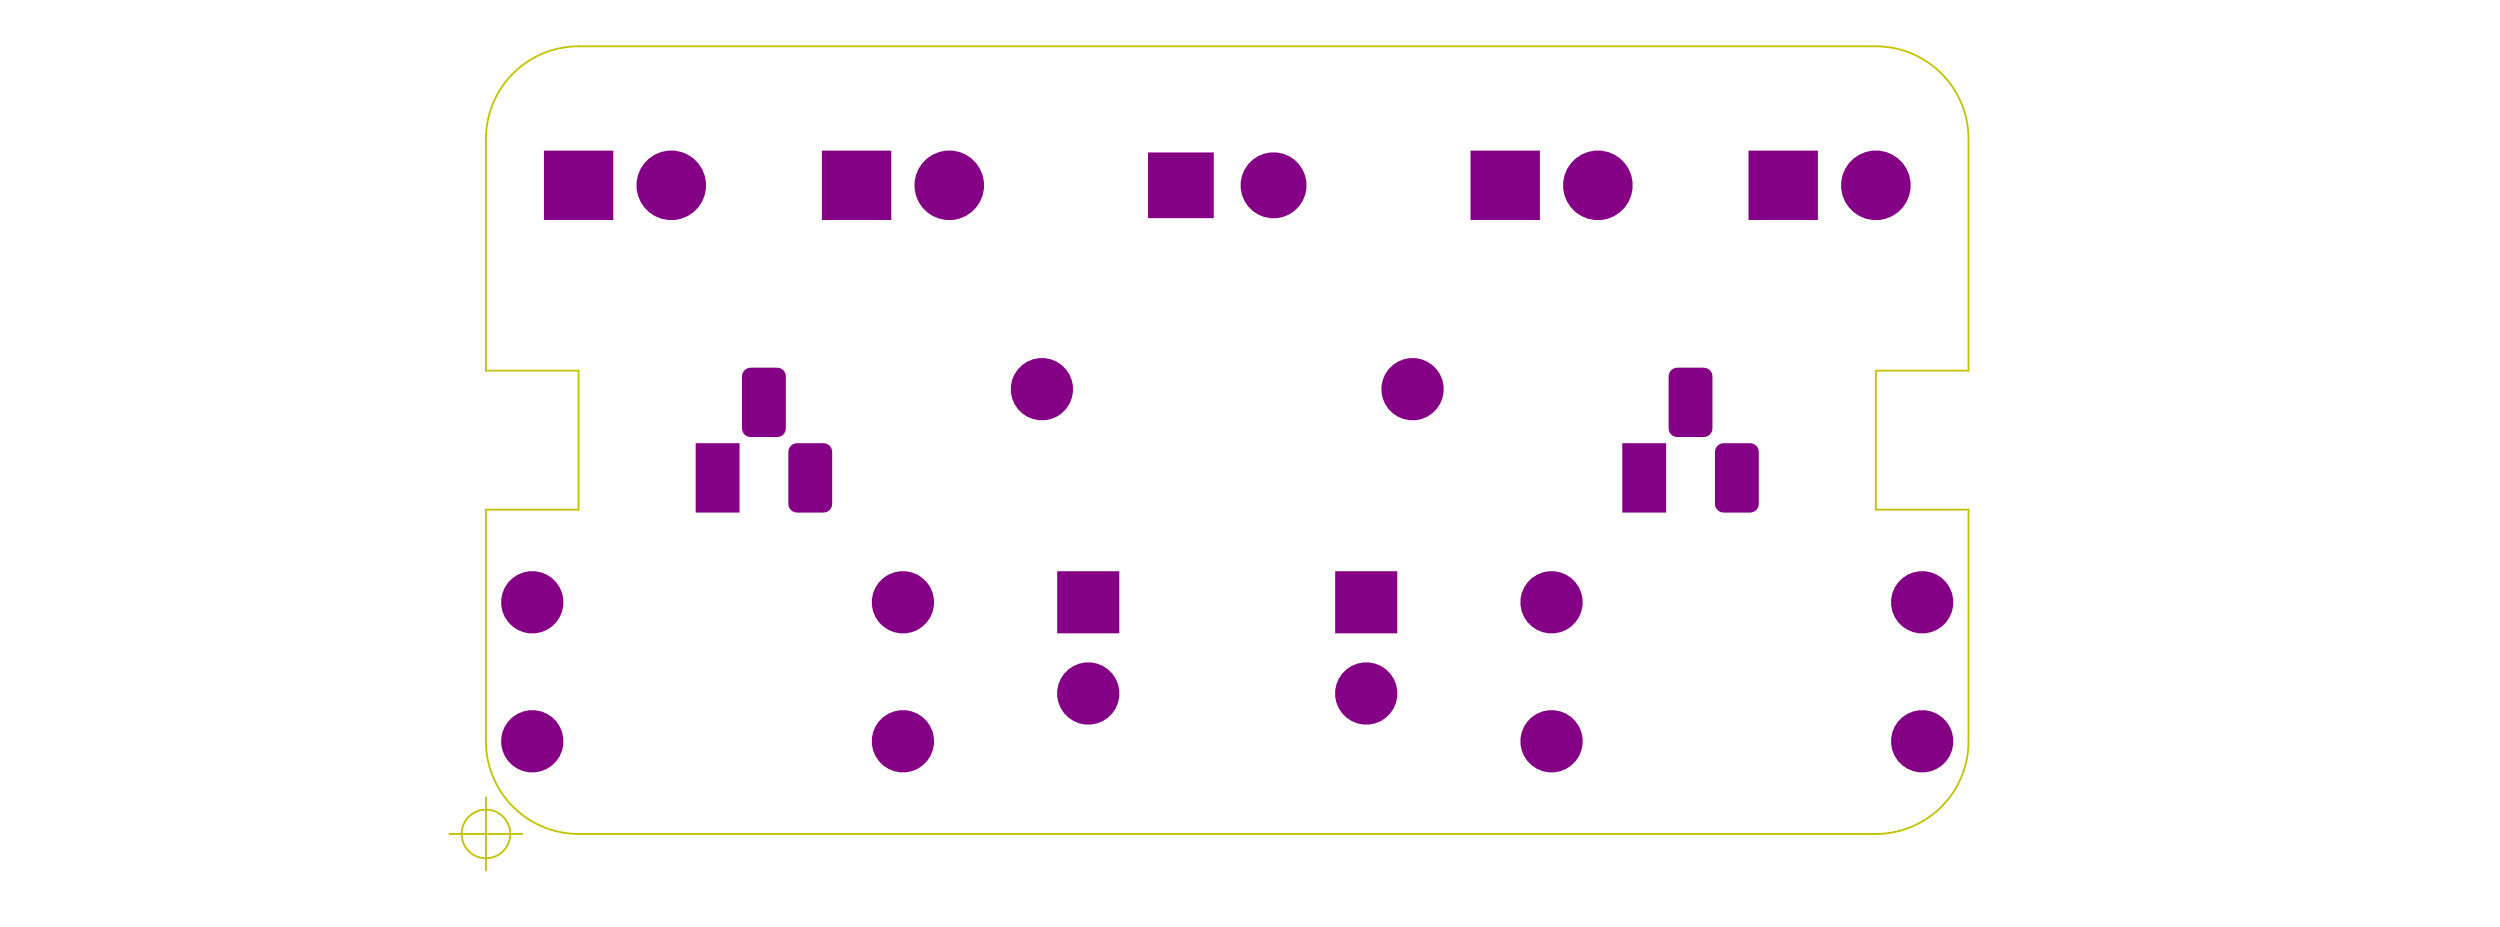 <?xml version="1.0" standalone="no"?>
 <!DOCTYPE svg PUBLIC "-//W3C//DTD SVG 1.1//EN" 
 "http://www.w3.org/Graphics/SVG/1.1/DTD/svg11.dtd"> 
<svg
  xmlns:svg="http://www.w3.org/2000/svg"
  xmlns="http://www.w3.org/2000/svg"
  xmlns:xlink="http://www.w3.org/1999/xlink"
  version="1.1"
  width="6.853cm" height="2.54cm" viewBox="0 0 26980 10000">
<title>SVG Picture created as C-F_Mask.svg date 2020/07/03 20:33:57 </title>
  <desc>Picture generated by PCBNEW </desc>
<g style="fill:#000000; fill-opacity:1;stroke:#000000; stroke-opacity:1;
stroke-linecap:round; stroke-linejoin:round;"
 transform="translate(0 0) scale(1 1)">
</g>
<g style="fill:#000000; fill-opacity:0.0; 
stroke:#000000; stroke-width:-0; stroke-opacity:1; 
stroke-linecap:round; stroke-linejoin:round;">
</g>
<g style="fill:#840084; fill-opacity:0.0; 
stroke:#840084; stroke-width:-0; stroke-opacity:1; 
stroke-linecap:round; stroke-linejoin:round;">
</g>
<g style="fill:#840084; fill-opacity:1.0; 
stroke:#840084; stroke-width:0; stroke-opacity:1; 
stroke-linecap:round; stroke-linejoin:round;">
<path style="fill:#840084; fill-opacity:1.0; 
stroke:#840084; stroke-width:0; stroke-opacity:1; 
stroke-linecap:round; stroke-linejoin:round;fill-rule:evenodd;"
d="M 20842,7677.84
20903,7703.09
20957.9,7739.76
21004.5,7786.42
21041.2,7841.3
21066.4,7902.27
21079.3,7967
21079.3,8033
21066.4,8097.73
21041.2,8158.7
21004.5,8213.58
20957.9,8260.24
20903,8296.91
20842,8322.16
20777.3,8335.04
20711.3,8335.04
20646.6,8322.16
20585.6,8296.91
20530.7,8260.24
20484,8213.58
20447.4,8158.7
20422.1,8097.73
20409.2,8033
20409.2,7967
20422.1,7902.27
20447.4,7841.3
20484,7786.42
20530.7,7739.76
20585.6,7703.09
20646.6,7677.84
20711.3,7664.96
20777.3,7664.96
Z" /> 
<path style="fill:#840084; fill-opacity:1.0; 
stroke:#840084; stroke-width:0; stroke-opacity:1; 
stroke-linecap:round; stroke-linejoin:round;fill-rule:evenodd;"
d="M 9842.01,7677.84
9902.98,7703.09
9957.86,7739.76
10004.5,7786.42
10041.2,7841.3
10066.4,7902.27
10079.3,7967
10079.3,8033
10066.4,8097.73
10041.2,8158.7
10004.5,8213.58
9957.86,8260.24
9902.98,8296.91
9842.01,8322.16
9777.28,8335.04
9711.28,8335.04
9646.55,8322.16
9585.58,8296.91
9530.71,8260.24
9484.04,8213.58
9447.37,8158.7
9422.12,8097.73
9409.24,8033
9409.24,7967
9422.12,7902.27
9447.37,7841.3
9484.04,7786.42
9530.71,7739.76
9585.58,7703.09
9646.55,7677.84
9711.28,7664.96
9777.28,7664.96
Z" /> 
<path style="fill:#840084; fill-opacity:1.0; 
stroke:#840084; stroke-width:0; stroke-opacity:1; 
stroke-linecap:round; stroke-linejoin:round;fill-rule:evenodd;"
d="M 5842.01,7677.84
5902.98,7703.09
5957.86,7739.76
6004.52,7786.42
6041.19,7841.3
6066.45,7902.27
6079.32,7967
6079.32,8033
6066.45,8097.73
6041.19,8158.7
6004.52,8213.58
5957.86,8260.24
5902.98,8296.91
5842.01,8322.16
5777.28,8335.04
5711.28,8335.04
5646.55,8322.16
5585.58,8296.91
5530.71,8260.24
5484.04,8213.58
5447.37,8158.7
5422.12,8097.73
5409.24,8033
5409.24,7967
5422.12,7902.27
5447.37,7841.3
5484.04,7786.42
5530.71,7739.76
5585.58,7703.09
5646.55,7677.84
5711.28,7664.96
5777.28,7664.96
Z" /> 
<path style="fill:#840084; fill-opacity:1.0; 
stroke:#840084; stroke-width:0; stroke-opacity:1; 
stroke-linecap:round; stroke-linejoin:round;fill-rule:evenodd;"
d="M 16842,7677.84
16903,7703.09
16957.9,7739.76
17004.5,7786.42
17041.2,7841.3
17066.4,7902.27
17079.3,7967
17079.3,8033
17066.4,8097.73
17041.2,8158.7
17004.5,8213.58
16957.9,8260.24
16903,8296.91
16842,8322.16
16777.3,8335.04
16711.3,8335.04
16646.6,8322.16
16585.6,8296.91
16530.7,8260.24
16484,8213.58
16447.4,8158.7
16422.1,8097.73
16409.2,8033
16409.2,7967
16422.1,7902.27
16447.4,7841.3
16484,7786.42
16530.7,7739.76
16585.6,7703.09
16646.6,7677.84
16711.3,7664.96
16777.3,7664.96
Z" /> 
<path style="fill:#840084; fill-opacity:1.0; 
stroke:#840084; stroke-width:0; stroke-opacity:1; 
stroke-linecap:round; stroke-linejoin:round;fill-rule:evenodd;"
d="M 11842,7162.09
11903,7187.34
11957.9,7224.01
12004.5,7270.68
12041.2,7325.55
12066.4,7386.52
12079.3,7451.25
12079.3,7517.25
12066.4,7581.98
12041.2,7642.95
12004.5,7697.83
11957.9,7744.49
11903,7781.16
11842,7806.42
11777.3,7819.29
11711.3,7819.29
11646.6,7806.42
11585.6,7781.16
11530.7,7744.49
11484,7697.83
11447.4,7642.95
11422.1,7581.98
11409.2,7517.25
11409.2,7451.25
11422.1,7386.52
11447.4,7325.55
11484,7270.68
11530.7,7224.01
11585.6,7187.34
11646.6,7162.09
11711.3,7149.21
11777.3,7149.21
Z" /> 
<path style="fill:#840084; fill-opacity:1.0; 
stroke:#840084; stroke-width:0; stroke-opacity:1; 
stroke-linecap:round; stroke-linejoin:round;fill-rule:evenodd;"
d="M 14842,7162.09
14903,7187.34
14957.9,7224.01
15004.5,7270.68
15041.2,7325.55
15066.4,7386.52
15079.3,7451.25
15079.3,7517.25
15066.4,7581.98
15041.2,7642.95
15004.5,7697.83
14957.9,7744.49
14903,7781.16
14842,7806.42
14777.3,7819.29
14711.3,7819.29
14646.6,7806.42
14585.6,7781.16
14530.7,7744.49
14484,7697.83
14447.4,7642.95
14422.1,7581.98
14409.2,7517.25
14409.2,7451.25
14422.1,7386.52
14447.4,7325.55
14484,7270.68
14530.7,7224.01
14585.6,7187.34
14646.6,7162.09
14711.3,7149.21
14777.3,7149.21
Z" /> 
<path style="fill:#840084; fill-opacity:1.0; 
stroke:#840084; stroke-width:0; stroke-opacity:1; 
stroke-linecap:round; stroke-linejoin:round;fill-rule:evenodd;"
d="M 16842,6177.84
16903,6203.09
16957.9,6239.76
17004.5,6286.42
17041.2,6341.3
17066.4,6402.27
17079.3,6467
17079.3,6533
17066.4,6597.73
17041.2,6658.7
17004.5,6713.58
16957.9,6760.24
16903,6796.91
16842,6822.16
16777.3,6835.04
16711.3,6835.04
16646.6,6822.16
16585.6,6796.91
16530.7,6760.24
16484,6713.58
16447.4,6658.7
16422.1,6597.73
16409.2,6533
16409.2,6467
16422.1,6402.27
16447.4,6341.3
16484,6286.42
16530.7,6239.76
16585.6,6203.09
16646.6,6177.84
16711.3,6164.96
16777.3,6164.96
Z" /> 
<path style="fill:#840084; fill-opacity:1.0; 
stroke:#840084; stroke-width:0; stroke-opacity:1; 
stroke-linecap:round; stroke-linejoin:round;fill-rule:evenodd;"
d="M 12079.3,6835.04
11409.2,6835.04
11409.2,6164.96
12079.3,6164.96
Z" /> 
<path style="fill:#840084; fill-opacity:1.0; 
stroke:#840084; stroke-width:0; stroke-opacity:1; 
stroke-linecap:round; stroke-linejoin:round;fill-rule:evenodd;"
d="M 15079.3,6835.04
14409.2,6835.04
14409.2,6164.96
15079.3,6164.96
Z" /> 
<path style="fill:#840084; fill-opacity:1.0; 
stroke:#840084; stroke-width:0; stroke-opacity:1; 
stroke-linecap:round; stroke-linejoin:round;fill-rule:evenodd;"
d="M 20842,6177.84
20903,6203.09
20957.9,6239.76
21004.5,6286.42
21041.2,6341.3
21066.4,6402.27
21079.3,6467
21079.3,6533
21066.4,6597.73
21041.2,6658.7
21004.5,6713.58
20957.9,6760.24
20903,6796.91
20842,6822.16
20777.3,6835.04
20711.3,6835.04
20646.6,6822.16
20585.6,6796.91
20530.7,6760.24
20484,6713.58
20447.4,6658.7
20422.1,6597.73
20409.2,6533
20409.2,6467
20422.1,6402.27
20447.4,6341.3
20484,6286.42
20530.7,6239.76
20585.6,6203.09
20646.6,6177.84
20711.3,6164.96
20777.3,6164.96
Z" /> 
<path style="fill:#840084; fill-opacity:1.0; 
stroke:#840084; stroke-width:0; stroke-opacity:1; 
stroke-linecap:round; stroke-linejoin:round;fill-rule:evenodd;"
d="M 9842.01,6177.84
9902.98,6203.09
9957.86,6239.76
10004.5,6286.42
10041.2,6341.3
10066.4,6402.27
10079.3,6467
10079.3,6533
10066.4,6597.73
10041.2,6658.7
10004.5,6713.58
9957.86,6760.24
9902.98,6796.91
9842.01,6822.16
9777.28,6835.04
9711.28,6835.04
9646.55,6822.16
9585.58,6796.91
9530.71,6760.24
9484.04,6713.58
9447.37,6658.7
9422.12,6597.73
9409.24,6533
9409.24,6467
9422.12,6402.27
9447.37,6341.3
9484.04,6286.42
9530.71,6239.76
9585.58,6203.09
9646.55,6177.84
9711.28,6164.96
9777.28,6164.96
Z" /> 
<path style="fill:#840084; fill-opacity:1.0; 
stroke:#840084; stroke-width:0; stroke-opacity:1; 
stroke-linecap:round; stroke-linejoin:round;fill-rule:evenodd;"
d="M 5842.01,6177.84
5902.98,6203.09
5957.86,6239.76
6004.52,6286.42
6041.19,6341.3
6066.45,6402.27
6079.32,6467
6079.32,6533
6066.45,6597.73
6041.19,6658.7
6004.52,6713.58
5957.86,6760.24
5902.98,6796.91
5842.01,6822.16
5777.28,6835.04
5711.28,6835.04
5646.55,6822.16
5585.58,6796.91
5530.71,6760.24
5484.04,6713.58
5447.37,6658.7
5422.12,6597.73
5409.24,6533
5409.24,6467
5422.12,6402.27
5447.37,6341.3
5484.04,6286.42
5530.71,6239.76
5585.58,6203.09
5646.55,6177.84
5711.28,6164.96
5777.28,6164.96
Z" /> 
<path style="fill:#840084; fill-opacity:1.0; 
stroke:#840084; stroke-width:0; stroke-opacity:1; 
stroke-linecap:round; stroke-linejoin:round;fill-rule:evenodd;"
d="M 17980.9,5531.89
17507.7,5531.89
17507.7,4783.07
17980.9,4783.07
Z" /> 
<path style="fill:#840084; fill-opacity:1.0; 
stroke:#840084; stroke-width:0; stroke-opacity:1; 
stroke-linecap:round; stroke-linejoin:round;fill-rule:evenodd;"
d="M 18905.4,4785.1
18923,4790.42
18939.1,4799.06
18953.3,4810.68
18964.9,4824.85
18973.5,4841.01
18978.9,4858.54
18980.9,4879.19
18980.9,5435.77
18978.9,5456.42
18973.5,5473.95
18964.9,5490.11
18953.3,5504.28
18939.1,5515.9
18923,5524.54
18905.4,5529.86
18884.8,5531.89
18603.8,5531.89
18583.1,5529.86
18565.6,5524.54
18549.4,5515.9
18535.3,5504.28
18523.7,5490.11
18515,5473.95
18509.7,5456.42
18507.7,5435.77
18507.7,4879.19
18509.7,4858.54
18515,4841.01
18523.7,4824.85
18535.3,4810.68
18549.4,4799.06
18565.6,4790.42
18583.1,4785.1
18603.8,4783.07
18884.8,4783.07
Z" /> 
<path style="fill:#840084; fill-opacity:1.0; 
stroke:#840084; stroke-width:0; stroke-opacity:1; 
stroke-linecap:round; stroke-linejoin:round;fill-rule:evenodd;"
d="M 7980.9,5531.89
7507.67,5531.89
7507.67,4783.07
7980.9,4783.07
Z" /> 
<path style="fill:#840084; fill-opacity:1.0; 
stroke:#840084; stroke-width:0; stroke-opacity:1; 
stroke-linecap:round; stroke-linejoin:round;fill-rule:evenodd;"
d="M 8905.43,4785.1
8922.96,4790.42
8939.12,4799.06
8953.28,4810.68
8964.91,4824.85
8973.54,4841.01
8978.86,4858.54
8980.9,4879.19
8980.9,5435.77
8978.86,5456.42
8973.54,5473.95
8964.91,5490.11
8953.28,5504.28
8939.12,5515.9
8922.96,5524.54
8905.43,5529.86
8884.78,5531.89
8603.79,5531.89
8583.13,5529.86
8565.6,5524.54
8549.44,5515.9
8535.28,5504.28
8523.66,5490.11
8515.02,5473.95
8509.7,5456.42
8507.67,5435.77
8507.67,4879.19
8509.7,4858.54
8515.02,4841.01
8523.66,4824.85
8535.28,4810.68
8549.44,4799.06
8565.6,4790.42
8583.13,4785.1
8603.79,4783.07
8884.78,4783.07
Z" /> 
<path style="fill:#840084; fill-opacity:1.0; 
stroke:#840084; stroke-width:0; stroke-opacity:1; 
stroke-linecap:round; stroke-linejoin:round;fill-rule:evenodd;"
d="M 18405.4,3970.14
18423,3975.46
18439.1,3984.1
18453.3,3995.72
18464.9,4009.89
18473.5,4026.05
18478.9,4043.58
18480.9,4064.23
18480.9,4620.81
18478.9,4641.46
18473.5,4658.99
18464.9,4675.15
18453.3,4689.32
18439.1,4700.94
18423,4709.58
18405.4,4714.9
18384.8,4716.93
18103.8,4716.93
18083.1,4714.9
18065.6,4709.58
18053.3,4703
18047.6,4700.62
18043.2,4695.82
18035.3,4689.32
18023.7,4675.15
18015,4658.99
18009.7,4641.46
18007.7,4620.81
18007.7,4064.23
18009.7,4043.58
18015,4026.05
18023.7,4009.89
18035.3,3995.72
18049.4,3984.1
18065.6,3975.46
18083.1,3970.14
18103.8,3968.11
18384.8,3968.11
Z" /> 
<path style="fill:#840084; fill-opacity:1.0; 
stroke:#840084; stroke-width:0; stroke-opacity:1; 
stroke-linecap:round; stroke-linejoin:round;fill-rule:evenodd;"
d="M 8405.43,3970.14
8422.96,3975.46
8439.12,3984.1
8453.28,3995.72
8464.91,4009.89
8473.54,4026.05
8478.86,4043.58
8480.9,4064.23
8480.9,4620.81
8478.86,4641.46
8473.54,4658.99
8464.91,4675.15
8453.28,4689.32
8439.12,4700.94
8422.96,4709.58
8405.43,4714.9
8384.78,4716.93
8103.79,4716.93
8083.13,4714.9
8065.6,4709.58
8053.31,4703
8047.56,4700.62
8043.2,4695.82
8035.28,4689.32
8023.66,4675.15
8015.02,4658.99
8009.7,4641.46
8007.67,4620.81
8007.67,4064.23
8009.7,4043.58
8015.02,4026.05
8023.66,4009.89
8035.28,3995.72
8049.44,3984.1
8065.6,3975.46
8083.13,3970.14
8103.79,3968.11
8384.78,3968.11
Z" /> 
<path style="fill:#840084; fill-opacity:1.0; 
stroke:#840084; stroke-width:0; stroke-opacity:1; 
stroke-linecap:round; stroke-linejoin:round;fill-rule:evenodd;"
d="M 15342,3877.84
15403,3903.09
15457.9,3939.76
15504.5,3986.42
15541.2,4041.3
15566.4,4102.27
15579.3,4167
15579.3,4233
15566.4,4297.73
15541.2,4358.7
15504.5,4413.58
15457.9,4460.24
15403,4496.91
15342,4522.16
15277.3,4535.04
15211.3,4535.04
15146.6,4522.16
15085.6,4496.91
15030.7,4460.24
14984,4413.58
14947.4,4358.7
14922.1,4297.73
14909.2,4233
14909.2,4167
14922.1,4102.27
14947.4,4041.3
14984,3986.42
15030.7,3939.76
15085.6,3903.09
15146.6,3877.84
15211.3,3864.96
15277.3,3864.96
Z" /> 
<path style="fill:#840084; fill-opacity:1.0; 
stroke:#840084; stroke-width:0; stroke-opacity:1; 
stroke-linecap:round; stroke-linejoin:round;fill-rule:evenodd;"
d="M 11342,3877.84
11403,3903.09
11457.9,3939.76
11504.5,3986.42
11541.2,4041.3
11566.4,4102.27
11579.3,4167
11579.3,4233
11566.4,4297.73
11541.2,4358.7
11504.5,4413.58
11457.9,4460.24
11403,4496.91
11342,4522.16
11277.3,4535.04
11211.3,4535.04
11146.6,4522.16
11085.6,4496.91
11030.7,4460.24
10984,4413.58
10947.4,4358.7
10922.1,4297.73
10909.2,4233
10909.2,4167
10922.1,4102.27
10947.4,4041.3
10984,3986.42
11030.7,3939.76
11085.6,3903.09
11146.6,3877.84
11211.3,3864.96
11277.3,3864.96
Z" /> 
<path style="fill:#840084; fill-opacity:1.0; 
stroke:#840084; stroke-width:0; stroke-opacity:1; 
stroke-linecap:round; stroke-linejoin:round;fill-rule:evenodd;"
d="M 16618.7,2374.41
15869.9,2374.41
15869.9,1625.59
16618.7,1625.59
Z" /> 
<path style="fill:#840084; fill-opacity:1.0; 
stroke:#840084; stroke-width:0; stroke-opacity:1; 
stroke-linecap:round; stroke-linejoin:round;fill-rule:evenodd;"
d="M 17353.5,1639.98
17421.6,1668.2
17421.6,1668.2
17483,1709.18
17535.1,1761.33
17535.1,1761.33
17576.1,1822.65
17604.3,1890.79
17618.7,1963.12
17618.7,2036.88
17604.3,2109.21
17576.1,2177.35
17576.1,2177.35
17535.1,2238.67
17483,2290.82
17452.1,2311.45
17421.6,2331.8
17353.5,2360.02
17281.2,2374.41
17207.4,2374.41
17135.1,2360.02
17066.9,2331.8
17036.5,2311.45
17005.6,2290.82
16953.5,2238.67
16912.5,2177.35
16912.5,2177.35
16884.3,2109.21
16869.9,2036.88
16869.9,1963.12
16884.3,1890.79
16912.5,1822.65
16953.5,1761.33
16953.5,1761.33
17005.6,1709.18
17066.9,1668.2
17066.9,1668.2
17135.1,1639.98
17207.4,1625.59
17281.2,1625.59
Z" /> 
<path style="fill:#840084; fill-opacity:1.0; 
stroke:#840084; stroke-width:0; stroke-opacity:1; 
stroke-linecap:round; stroke-linejoin:round;fill-rule:evenodd;"
d="M 19618.7,2374.41
18869.9,2374.41
18869.9,1625.59
19618.7,1625.59
Z" /> 
<path style="fill:#840084; fill-opacity:1.0; 
stroke:#840084; stroke-width:0; stroke-opacity:1; 
stroke-linecap:round; stroke-linejoin:round;fill-rule:evenodd;"
d="M 20353.5,1639.98
20421.6,1668.2
20421.6,1668.2
20483,1709.18
20535.1,1761.33
20535.1,1761.33
20576.1,1822.65
20604.3,1890.79
20618.7,1963.12
20618.7,2036.88
20604.3,2109.21
20576.1,2177.35
20576.1,2177.35
20535.1,2238.67
20483,2290.82
20452.1,2311.45
20421.6,2331.8
20353.5,2360.02
20281.2,2374.41
20207.4,2374.41
20135.1,2360.02
20066.9,2331.8
20036.5,2311.45
20005.6,2290.82
19953.5,2238.67
19912.5,2177.35
19912.5,2177.35
19884.3,2109.21
19869.9,2036.88
19869.9,1963.12
19884.3,1890.79
19912.5,1822.65
19953.5,1761.33
19953.5,1761.33
20005.6,1709.18
20066.9,1668.2
20066.9,1668.2
20135.1,1639.98
20207.4,1625.59
20281.2,1625.59
Z" /> 
<path style="fill:#840084; fill-opacity:1.0; 
stroke:#840084; stroke-width:0; stroke-opacity:1; 
stroke-linecap:round; stroke-linejoin:round;fill-rule:evenodd;"
d="M 6618.69,2374.41
5869.87,2374.41
5869.87,1625.59
6618.69,1625.59
Z" /> 
<path style="fill:#840084; fill-opacity:1.0; 
stroke:#840084; stroke-width:0; stroke-opacity:1; 
stroke-linecap:round; stroke-linejoin:round;fill-rule:evenodd;"
d="M 10353.5,1639.98
10421.6,1668.2
10421.6,1668.2
10483,1709.18
10535.1,1761.33
10535.1,1761.33
10576.1,1822.65
10604.3,1890.79
10618.7,1963.12
10618.7,2036.88
10604.3,2109.21
10576.1,2177.35
10576.1,2177.35
10535.1,2238.67
10483,2290.82
10452.1,2311.45
10421.6,2331.8
10353.5,2360.02
10281.2,2374.41
10207.4,2374.41
10135.1,2360.02
10066.9,2331.8
10036.5,2311.45
10005.6,2290.82
9953.46,2238.67
9912.48,2177.35
9912.48,2177.35
9884.26,2109.21
9869.87,2036.88
9869.87,1963.12
9884.26,1890.79
9912.48,1822.65
9953.46,1761.33
9953.46,1761.33
10005.6,1709.18
10066.9,1668.2
10066.9,1668.2
10135.1,1639.98
10207.4,1625.59
10281.2,1625.59
Z" /> 
<path style="fill:#840084; fill-opacity:1.0; 
stroke:#840084; stroke-width:0; stroke-opacity:1; 
stroke-linecap:round; stroke-linejoin:round;fill-rule:evenodd;"
d="M 9618.69,2374.41
8869.87,2374.41
8869.87,1625.59
9618.69,1625.59
Z" /> 
<path style="fill:#840084; fill-opacity:1.0; 
stroke:#840084; stroke-width:0; stroke-opacity:1; 
stroke-linecap:round; stroke-linejoin:round;fill-rule:evenodd;"
d="M 7353.49,1639.98
7421.63,1668.2
7421.63,1668.2
7482.95,1709.18
7535.1,1761.33
7535.11,1761.33
7576.08,1822.65
7604.3,1890.79
7618.69,1963.12
7618.69,2036.88
7604.3,2109.21
7576.08,2177.35
7576.08,2177.35
7535.1,2238.67
7482.95,2290.82
7452.08,2311.45
7421.63,2331.8
7353.49,2360.02
7281.16,2374.41
7207.41,2374.41
7135.07,2360.02
7066.93,2331.8
7036.48,2311.45
7005.61,2290.82
6953.46,2238.67
6912.48,2177.35
6912.48,2177.35
6884.26,2109.21
6869.87,2036.88
6869.87,1963.12
6884.26,1890.79
6912.48,1822.65
6953.46,1761.33
6953.46,1761.33
7005.61,1709.18
7066.93,1668.2
7066.93,1668.2
7135.07,1639.98
7207.41,1625.59
7281.16,1625.59
Z" /> 
<path style="fill:#840084; fill-opacity:1.0; 
stroke:#840084; stroke-width:0; stroke-opacity:1; 
stroke-linecap:round; stroke-linejoin:round;fill-rule:evenodd;"
d="M 13789,1647.22
13847.8,1658.91
13912.3,1685.65
13970.4,1724.47
14019.8,1773.88
14058.6,1831.97
14085.4,1896.53
14099,1965.06
14099,2034.94
14085.4,2103.47
14058.6,2168.03
14019.8,2226.12
13970.4,2275.53
13912.3,2314.35
13847.8,2341.09
13789,2352.78
13779.2,2354.72
13709.3,2354.72
13699.6,2352.78
13640.8,2341.09
13576.3,2314.35
13518.2,2275.53
13468.7,2226.12
13429.9,2168.03
13403.2,2103.47
13389.6,2034.94
13389.6,1965.06
13403.2,1896.53
13429.9,1831.97
13468.7,1773.88
13518.2,1724.47
13576.3,1685.65
13640.8,1658.91
13699.6,1647.22
13709.3,1645.28
13779.2,1645.28
Z" /> 
<path style="fill:#840084; fill-opacity:1.0; 
stroke:#840084; stroke-width:0; stroke-opacity:1; 
stroke-linecap:round; stroke-linejoin:round;fill-rule:evenodd;"
d="M 13099,2354.72
12389.6,2354.72
12389.6,1645.28
13099,1645.28
Z" /> 
</g>
<g style="fill:#000000; fill-opacity:1.0; 
stroke:#000000; stroke-width:0; stroke-opacity:1; 
stroke-linecap:round; stroke-linejoin:round;">
</g>
<g style="fill:#C2C200; fill-opacity:1.0; 
stroke:#C2C200; stroke-width:0; stroke-opacity:1; 
stroke-linecap:round; stroke-linejoin:round;">
</g>
<g style="fill:#C2C200; fill-opacity:0.0; 
stroke:#C2C200; stroke-width:19.685; stroke-opacity:1; 
stroke-linecap:round; stroke-linejoin:round;">
<circle cx="5244.28" cy="9000" r="262.467" /> 
<path d="M4850 9000
L5637 9000
" />
<path d="M5244 8606
L5244 9393
" />
<path d="M5244 4000
L5244 1500
" />
<path d="M6244 4000
L5244 4000
" />
<path d="M6244 5500
L6244 4000
" />
<path d="M5244 5500
L6244 5500
" />
<path d="M5244 8000
L5244 5500
" />
<path d="M21244 5500
L21244 8000
" />
<path d="M20244 5500
L21244 5500
" />
<path d="M20244 4000
L20244 5500
" />
<path d="M21244 4000
L20244 4000
" />
<path d="M21244 1500
L21244 4000
" />
<path d="M20244.3 9000 A1000 1000 0.0 0 0 21244.3 8000" />
<path d="M5244.28 8000 A1000 1000 0.0 0 0 6244.28 9000" />
<path d="M6244.28 500 A1000 1000 0.0 0 0 5244.28 1500" />
<path d="M21244.3 1500 A1000 1000 0.0 0 0 20244.3 500" />
<path d="M20244 9000
L6244 9000
" />
<path d="M6244 500
L20244 500
" />
<g >
</g>
<g >
</g>
<g >
</g>
<g >
</g>
<g >
</g>
<g >
</g>
<g >
</g>
<g >
</g>
<g >
</g>
<g >
</g>
<g >
</g>
<g >
</g>
<g >
</g>
<g >
</g>
<g >
</g>
<g >
</g>
<g >
</g>
<g >
</g>
<g >
</g>
</g> 
</svg>
